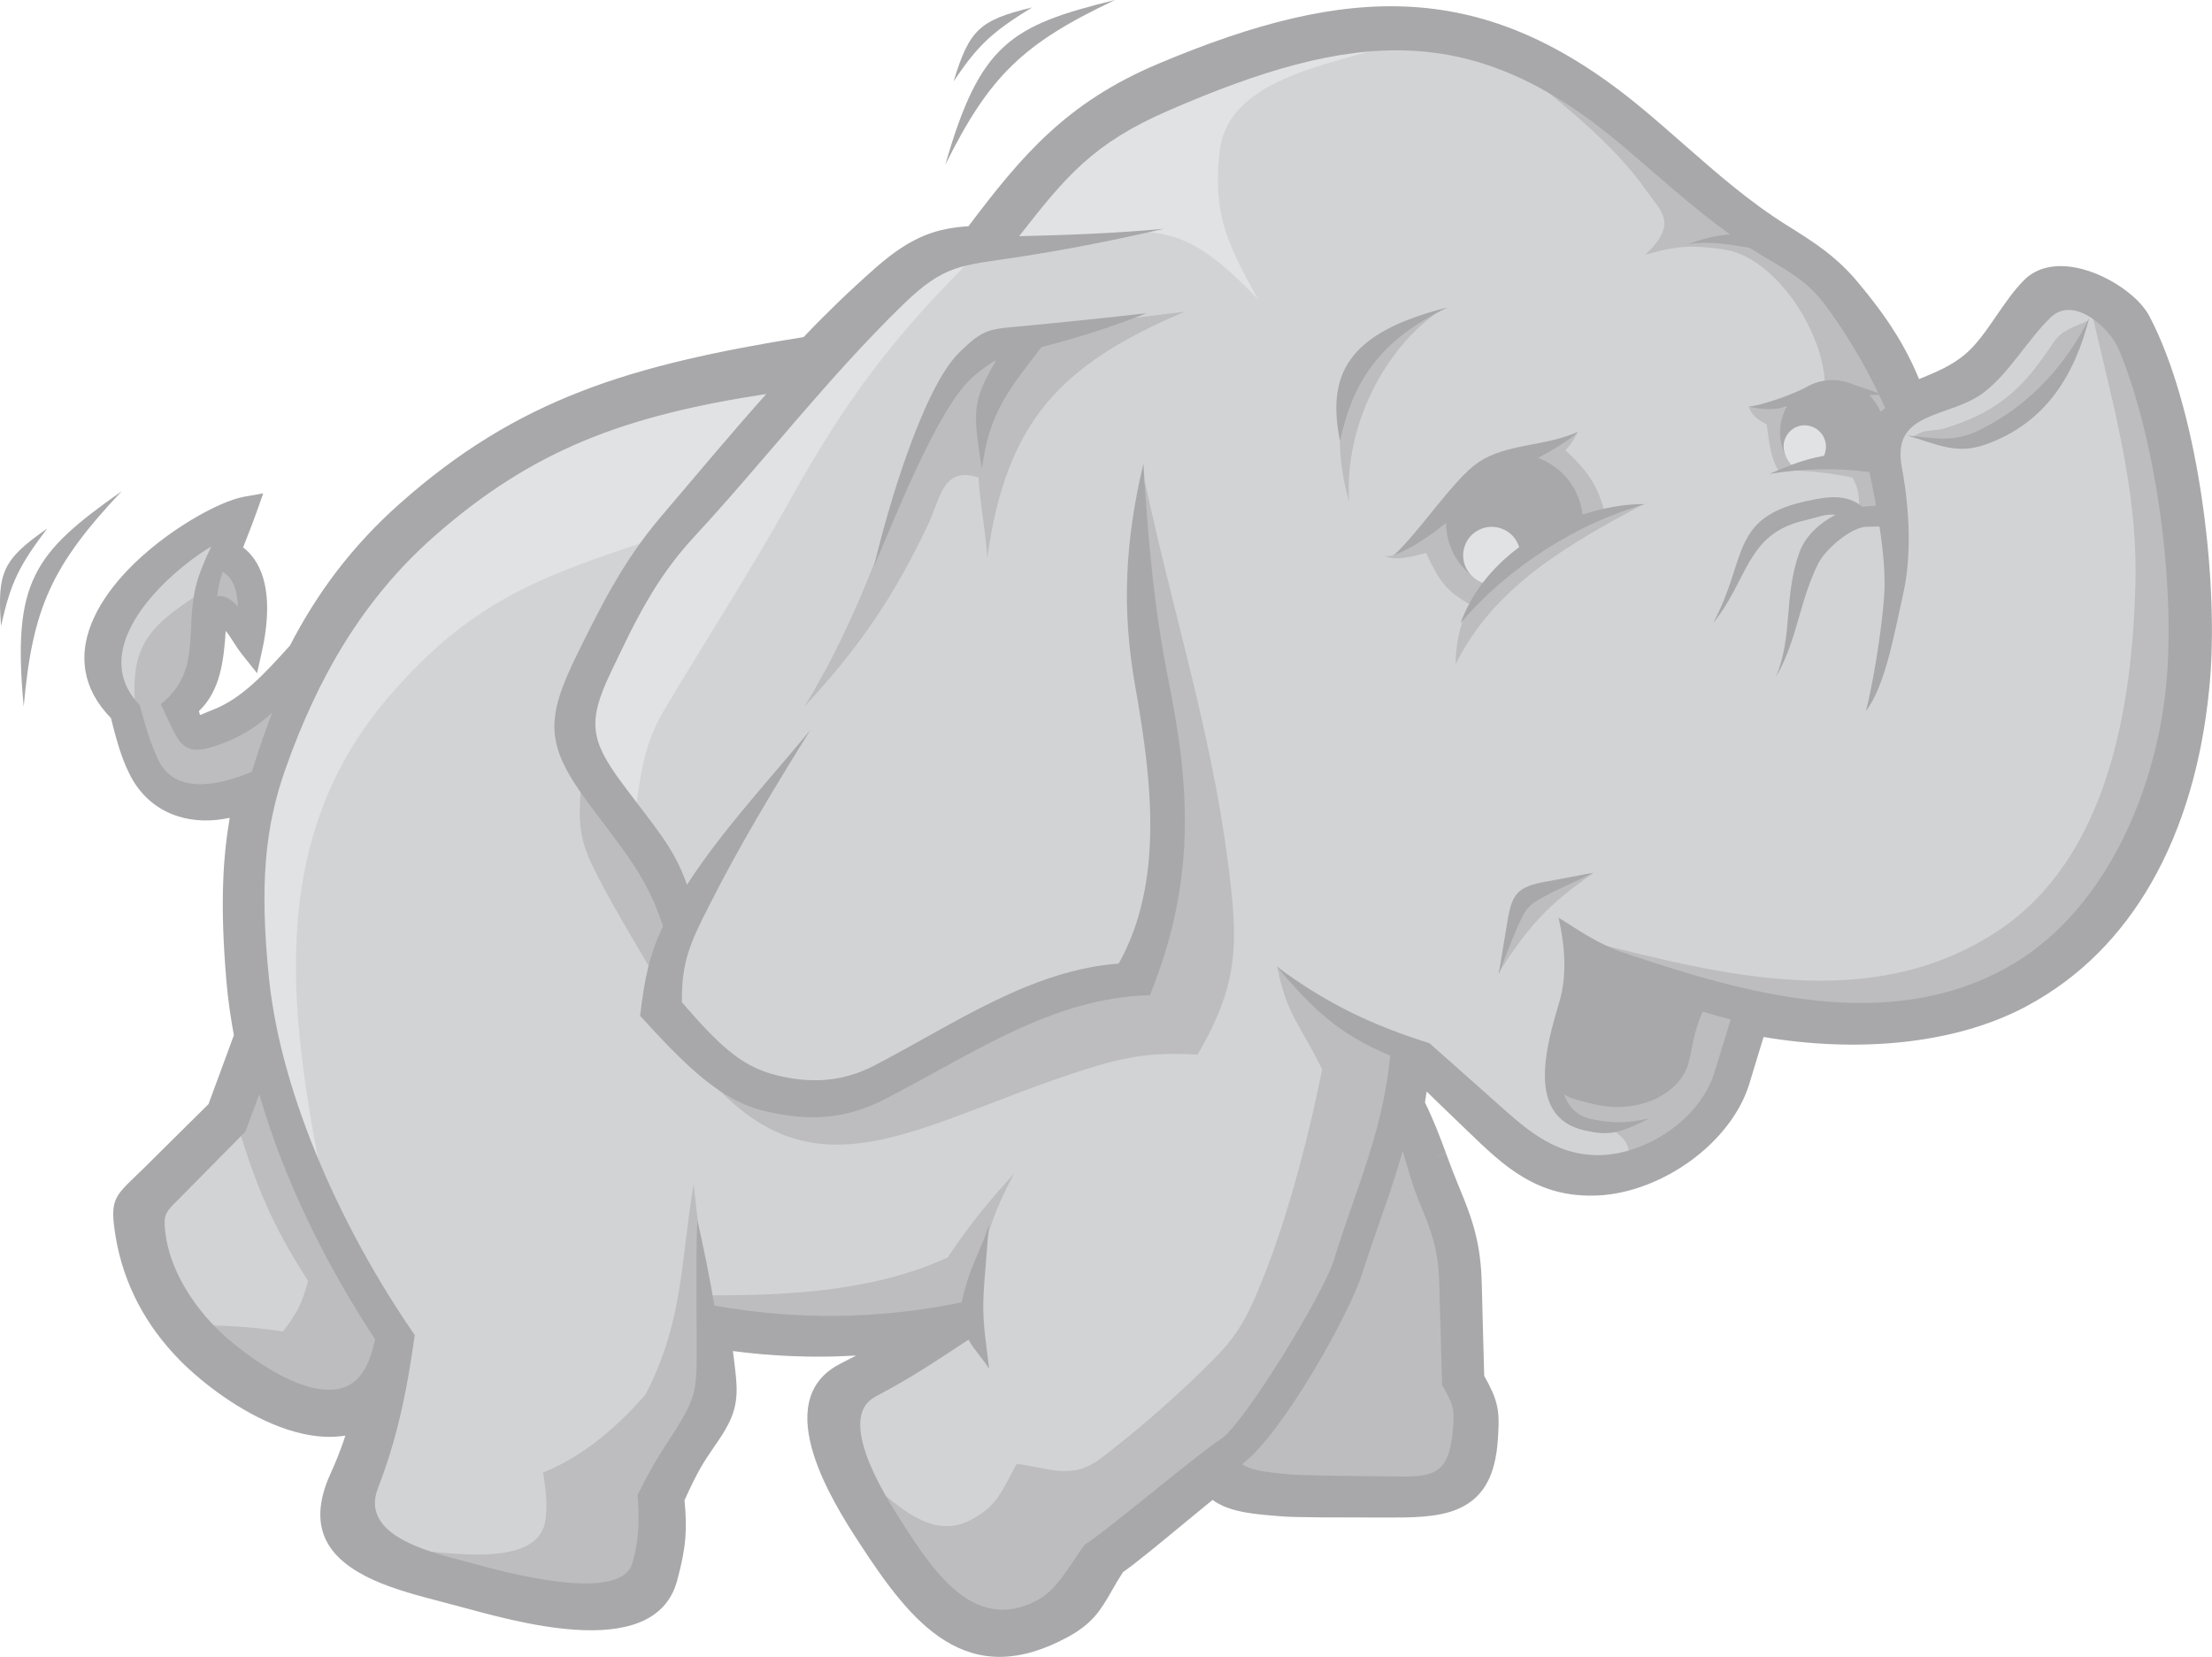 <?xml version="1.0" encoding="utf-8"?>
<!-- Generator: Adobe Illustrator 19.0.1, SVG Export Plug-In . SVG Version: 6.00 Build 0)  -->
<svg version="1.1" id="圖層_1" xmlns="http://www.w3.org/2000/svg" xmlns:xlink="http://www.w3.org/1999/xlink" x="0px" y="0px"
	 viewBox="285 -392.5 2490.2 1865.5" style="enable-background:new 285 -392.5 2490.2 1865.5;" xml:space="preserve">
<style type="text/css">
	.st0{fill:#D2D3D5;}
	.st1{fill:#E1E2E3;}
	.st2{fill:#BDBDBF;}
	.st3{fill:#A8A8AA;}
</style>
<g>
	<path class="st0" d="M1202.7,18.8l-165.6,26.9L886,111.9l-128.3,80.7l-122.1,149l-69,73.1l-66.7,24.6l-17.6-43.1l30.8-44.5
		l6.9-62.8l20.7,0.8l22.6,20.6l-6.1-64l-25-16.8l0.8-24.4l-59.3,33.5L420,301.9l-11.3,56.7l23,45.3l21.4,77l43.5,20.6l45.8-2.2
		l43.4-25.2l-29,146.9l29,163.5L553.9,860L449.5,972.6l18.6,67.2l49.5,77.9l93.3,65.7l49.5,6.8l55,1.9L681.1,1333l126.2,51.7
		l157.3,20.7l53.8-35.2l4.1-95.2l60-99.3l4.1-78.6l144.9,10.4l134.5-12.4l-134.5,80.7l22.8,97.3l84.8,132.5l82.8,35.2l66.2-26.9
		l26.9-53.8l138.7-105.5l26.9,22.8l217.3,8.3l43.5-35.2l4.1-62.1l-14.5-26.9l-10.4-167.6L1848.2,849l12.4-64.2l43.5,22.8
		l122.1,113.8l60,4.2l66.2-26.9l66.2-49.7l33.1-107.6l194.6,12.4l118-45.5l95.2-89l68.3-128.3l16.5-151.1L2729.8,164l-37-157.6
		l-37.3-49.7l-51.7-16.6l-91.1,99.4l-82.8,29l-72.4-120l-72.4-66.2l-39.3-24.8l-157.3-130.4l-126.2-68.3l-126.2-10.3l-146.9,24.8
		l-128.5,47.4l-89,72.4l-70.4,84.9l-72.4,20.7L1202.7,18.8"/>
	<path class="st1" d="M722.4,392.3c-141.8,165.4-110.3,366-71,562.6c-21-53-42-106-62.9-159l-23.2-145.8
		c2.2-49.7,4.4-99.4,6.6-149.1l59.6-142.4l89.4-132.5L860,110.2l152.4-62.9l178.9-23.2l-165.6,188.8
		C892.7,256,814.3,285.1,722.4,392.3"/>
	<path class="st1" d="M1390.1-111.7c-98.6,96.2-152.4,168.8-215.2,281.4c-44.9,80.6-95.2,158.2-142.4,237.6
		c-23.9,40.2-26.1,73.9-33.3,120.3l-69.5-82.8c11.1-33.1,22.1-66.2,33.1-99.4l112.6-202.1l238.5-235.2
		C1339.3-98.5,1364.7-105.1,1390.1-111.7 M1877-350.2c-79,29.6-210.1,39.4-219.2,130c-6.5,64.4,4.9,96.7,43.7,164.8
		c-95.8-99.2-119.5-83.8-304.7-53l79.5-112.6l139.1-86.1l178.9-39.7L1877-350.2"/>
	<path class="st2" d="M2094.9,875.8c26.3,16.2,25.7,28,21.3,39.1c20.7-8.3,41.5-16.6,62.2-24.9l40.3-54.1l30-77.1l-38.2-28.7
		l-167.1,21.3c-4.1,11.2-8.3,22.5-12.4,33.8c1.2,16,2.4,32,3.6,48c5.3,9.5,10.7,19,16,28.4c8.3,4.1,16.6,8.3,24.9,12.4
		C2081.9,874.6,2088.4,875.2,2094.9,875.8 M2079.4,590.1c-83.8,24.2-83.1,30.8-107.8,113.9C2004.2,651.6,2028.4,625.2,2079.4,590.1
		 M2636.2-31.7c-14.9,6.9-29.4,10.2-38.7,23.8c-20,29.3-37.2,54-70.3,74.6c-16.7,10.4-33.9,17.1-51.6,22.6
		c-14.7,4.6-23.5,0.5-36,9.5c7.4,1.3,14.8,2.6,22.2,3.9h49l60.4-37.3l35.5-37.3L2636.2-31.7 M1302.1,154.1
		c-32.9,90.2-61.7,167.5-111.6,249.1c63.9-68.9,102.7-127.5,139.4-205.4c14.2-30.3,16.9-65.8,56.6-52.6c1.8,30.2,8.2,60.4,9.9,90.6
		c21.4-153.5,81.8-217.7,222.2-277.3l-119.1,14.3l-112,24.9l-55.1,80L1302.1,154.1 M1574.1,150.6c30.3,142.5,73.9,279.2,92.8,424
		c12.3,94.1,13.6,139.2-33.7,220.4c-51.7-3.3-83.8,2.5-133.9,18.9c-199.2,65.3-313.4,161.3-447.6-32.1l128.5,60.6
		c30.5-6,61.1-12,91.6-18c53.9-31.4,107.8-62.8,161.8-94.2l126.2-24.9l40.9-170.6l-30.1-225.9c-1.2-35.5-2.4-71.1-3.6-106.6
		C1569.4,185,1571.8,167.8,1574.1,150.6 M1917.2,1032.2c-16.7,115.8,38.5,178,15.6,210c-6.5,9-15.3,24.8-25,29.2
		c-35,15.5-83.1-2.9-86.6,6.2h-115.5l-46.2-19.6l71.1-83.5c23.1-50.4,46.2-100.7,69.3-151.1l44.4-152.9h23.1L1917.2,1032.2"/>
	<path class="st2" d="M1723,695.7c9.4,52.6,25.7,65,50.4,115.9c-16.5,83-42.9,181.7-74.7,255c-13.4,30.9-24.2,47.9-47.9,71.8
		c-39.9,40.3-80.3,75.4-125.6,110.4c-32.6,25.1-55.4,12.5-95.6,6.8c-17.1,31-21.8,48.2-53.3,64c-48.4,24.2-91.7-28-129.8-58.7
		c27.4,42.9,54.9,85.7,82.3,128.6c19,17.8,37.9,35.5,56.9,53.3l48,7.1l64-39.1c11.3-21.3,22.5-42.7,33.8-64
		c23.7-17.8,47.4-35.5,71.1-53.3c29-24.9,58.1-49.8,87.1-74.6l55.1-78.2l49.8-92.4c21.3-64,42.7-128,64-192
		c1.8-24.3,3.5-48.6,5.3-72.9c-26.7-11.8-53.3-23.7-80-35.5C1764.3,729.5,1742.5,714.1,1723,695.7 M1085.3,1066
		c89.7,0,184.5-5,266.6-42.7c23.2-34.9,46.2-63.4,74.6-94.2c-25.9,48.9-34,76.5-40.9,131.5l-26.7,39.1
		c-67.5,1.8-135.1,3.5-202.6,5.3c-21.9-2.4-43.8-4.7-65.8-7.1c-2.4-2.4-4.7-4.8-7.1-7.1C1084.1,1082.6,1084.7,1074.3,1085.3,1066
		 M1072.9,1003.8l-7-63.1c-15.3,92.3-11.6,154.1-54.1,236.7c-31.7,36.7-70.8,70.2-115.5,88.1c3.8,22.7,4.9,36.8,2.7,53.4
		c-7.9,59.8-127.4,33.4-176.6,31l236.7,60.9l53.3-21.3c5.9-34.4,11.9-68.7,17.8-103.1l49.8-92.4l8.9-56.9L1072.9,1003.8 M939.5,483
		c-2.5,44.9-5.4,63.6,14.4,103.2c25.1,50.4,56,97.7,83.3,147.4l8.9-99.5C1010.7,583.7,975.1,533.3,939.5,483 M574.7,821.8
		c-7.7,16.4-15.4,32.8-23.1,49.1c21.2,71.3,40,116.5,80.3,178.8c-7,25.2-12.3,36.3-28.4,56.9c-35.5-5.4-67-7-103-6.9
		c39.7,30.8,79.4,61.6,119.1,92.4c19.6-3.6,39.1-7.1,58.7-10.7l58.7-58.7l-83.5-129.8C627.1,936,600.9,878.9,574.7,821.8
		 M2636.5-55.3c24.2,108.8,55.4,209.1,52.5,320.5c-3.6,136.7-30.2,309.3-156.8,391.7c-141.8,92.3-308.3,48.6-463.9,9.1l190.2,78.2
		c59.2,3,118.5,5.9,177.8,8.9c40.3-11.8,80.6-23.7,120.9-35.5c31.4-26.1,62.8-52.1,94.2-78.2l71.1-149.3l26.7-172.4
		c-7.1-56.3-14.2-112.6-21.3-168.9l-39.1-167.1C2671.2-30.6,2653.9-43,2636.5-55.3 M520.1,268.9c-64.4,41.9-89.7,60.3-82.6,138
		l19.2,69.8l27.3,18.5l33.7,11.2l61-14.4c10.4-32.4,20.9-64.7,31.3-97.1l-86.6,42.5h-20c-7.5-11.5-15-23-22.5-34.5l27.3-40.1
		l14.4-76.2c6.2,1.9,12.3,3.8,18.4,5.6c7.5,5.9,15,11.8,22.5,17.6l-3.2-40.1L545.1,244c-5.1-4.3-10.2-8.6-15.2-12.8L520.1,268.9
		 M1964.5-343.1c57.1,53.1,127.3,99.2,173,164c17.7,25.1,37.3,37.9-0.3,73.4c39.8-11.4,54.5-10.1,86.4-6.3
		c57.9,7,112.2,89.3,115.6,148.3c-0.7,5.5-16.1,18-60.9,30.4c-0.9,1.7-25.3-3.3-24.7-1.7c4.7,12.7,10.9,14.7,20.4,20.6
		c2.1,14.2,3.4,36,13,51.5c28.2-0.5,55.7,2.6,83.3,8c9.3,15.4,7.9,30.8,7.1,46.2l32-5.3c-2.9-24.3-5.9-48.6-8.9-72.9
		c9.5-16,18.9-32,28.4-48l-40.7-92.3c-26.1-24.9-52.1-49.8-78.2-74.7l-7.5-0.4c-29.3-18-58.6-36-88-54L2071-273.7L1964.5-343.1
		 M2060.8,94.9c-3,5.3-7.6,13.7-13.4,19.5c23.8,22.5,35.5,37.6,44,69.4c-26.9,13.3-53.8,26.7-80.7,40.1l-68.3,65.5
		c-30-16.1-37.4-28.5-51.9-59.3c-16.9,4.5-32.9,8.8-46.8,3.7c8.8,0.1,14.3-2.1,23.1-7.6l43.5-45.1c25.6-19.4,51.2-38.8,76.8-58.1
		l50.2-16.4C2043.6,103.9,2054.4,97.5,2060.8,94.9"/>
	<path class="st2" d="M2135.1,175.1c-85.6,46.1-167.6,92.4-211.3,180C1923.7,244,2035.3,195.1,2135.1,175.1 M1906.7-43.4
		c-63.6,43.3-108.5,130.8-102.9,216c-20.7-73.8-13.4-143.5,50.2-194.5c10.7-5.2,21.5-10.4,32.2-15.6
		C1893.1-39.5,1899.9-41.4,1906.7-43.4"/>
	<path class="st3" d="M2762.1,157.8c-11.5-72.7-30.6-143.2-57.2-194c-3.2-6.2-8.1-12.5-14.2-18.5c-13.2-13-32.7-25.3-52.8-32.2
		c-21.3-7.3-43.9-8.8-61.7,0.5c-4.6,2.4-9,5.6-12.8,9.5c-11.6,11.7-21.3,26-31.1,40.2c-10.9,15.9-21.8,31.9-34.9,43
		c-15.2,13-34.1,20.8-52,28c-7.5-18.3-16.6-35.9-27.1-52.6c-12.2-19.5-26.2-37.8-41.5-56.1c-11.2-13.5-23.9-25.6-37.9-36.2
		c-13.2-10.1-26.8-18.6-42.5-28.4c-42.3-26.5-78.2-58-114.9-90.2c-16.7-14.6-33.5-29.4-50-43c-87.4-72.1-168.9-107-256.1-112.5
		c-86.6-5.4-178,18.3-286,63.8c-52.1,21.9-90.8,47.8-124.5,79c-32.2,29.8-59.5,64.1-89.6,104.1c-17.5,1.2-33,3.8-48.8,10.2
		c-17.4,7-35,18.3-56,36.8c-14.6,12.9-29,26.1-43,39.7C1214.7-38.6,1202-26,1189.7-13c-98.3,15.8-178.4,33.2-250.1,61
		c-73.3,28.4-138,67.5-204.4,126.4c-26.1,23.1-50,48.7-71.2,76.4c-20.2,26.5-37.5,54.3-52.6,83.6c-13.3,14.7-26.6,29.5-41,42.5
		c-14,12.6-29,23.3-45.8,29.8l0,0c-9.8,3.8-13.8,6-14.2,5.8c-0.5-0.3-0.8-1.7-1.4-4.4c24.1-23,27.9-56.8,30.1-90.3
		c2.9,3.5,5.7,7.7,8.5,12.2c3.2,4.9,6.4,10,10.4,14.9l16.4,20.6l5.7-25.7c4.8-21.6,8.4-50.3,2.8-75.2c-3.6-16.2-11.1-30.6-24.2-40.8
		c1.2-3.3,2.4-6.3,3.6-9.2c4.1-10.5,8.3-21.3,11.9-31.4l7.1-20.2l-21.1,3.7c-28.1,4.9-88.4,38-130.9,82.1
		c-15.8,16.4-29.3,34.5-38.2,53.5c-9.3,19.8-13.4,40.4-9.8,61.1c3.1,18.1,12.2,35.8,28.6,52.6c3,12.1,5.8,22.6,8.7,32
		c3.4,10.8,7,20.4,11.6,29.8c12.4,25.7,32.1,41.4,54.9,48.7c18.3,5.9,38.6,6.2,58.5,1.8c-4,23.7-6.5,47.6-7.3,71.6
		c-1.3,33.5,0,70.6,3.7,113.6c0.8,9.4,2,19.8,3.6,31.1c1.4,9.6,3,19.1,4.7,28.5c-3.7,10.1-7.5,20.3-11.2,30.4l-17.4,47.2l-38.2,37.8
		c-11.9,11.7-23.8,23.5-35.6,35.3c-1,1-5,4.8-8.6,8.3c-24.1,23.2-28.8,27.8-22,68.5c4.4,26.1,12.9,51.3,25.2,74.7
		c11.8,22.5,27.7,44.4,48,64.8c25.4,25.4,67,57.1,110.6,73.6c24.9,9.5,50.6,14.1,74.7,10.2c-1.2,3.7-2.4,7.4-3.8,11.1
		c-3.8,10.6-8,21-12.7,31.2c-29.6,64.8,0.8,98.6,48,120.2c23.6,10.7,51.6,18,77.7,24.8c5.3,1.4,10.7,2.8,17.4,4.6
		c30.9,8.3,84.2,23.7,132.9,26.7c53.2,3.4,101.1-7.6,114-55.3c5.1-18.9,8-33.4,9.2-47.6c1.1-13.2,0.7-26.5-0.9-42.9
		c15.2-33.6,21.6-43,32.7-59.2c2.2-3.2,4.8-7,5.6-8.2c11.9-17.6,17.5-30.1,19.5-44.2c2-13.6,0.3-27.1-2.2-47.8
		c-0.2-2-0.6-4.8-1.1-8.6c30.6,4,61.4,6.1,92.3,6.3c15.5,0.1,31-0.4,46.4-1.2c-4,2-7.8,4-12.1,6.2l-5.8,3
		c-41.1,21.1-42.8,61.1-29.9,102.2c11.6,37.1,35.4,75,50.4,98c31.4,48.5,61.5,89.5,97.8,111.8c38.1,23.4,81.7,26.1,137.9-4.3
		c28.6-15.5,37.6-31.3,49.8-52.6c3.7-6.5,7.8-13.6,12.4-20.6c11.8-7.8,41.2-32.1,70.1-56c9.8-8.1,19.7-16.2,30.7-25.2
		c7.6,5.6,16.9,9.5,28,12.2c14.5,3.5,31.7,5,52.4,6.5c15.5,1.1,65.9,1.1,98.4,1.1c10.1,0,18.4,0,23.4,0c33.6,0.2,60.8-1.6,81.3-13.2
		c21.9-12.4,34.8-34.3,37.6-73.7c1.2-17.5,1.5-28.3-1-39.3c-2.3-10.3-6.7-19.7-14.3-33.3c-0.5-17-0.9-34-1.4-51
		c-0.5-18-1-36.1-1.4-54.1c-0.6-21.3-2.9-38.6-7.2-55.6c-4.3-16.9-10.4-33.1-18.6-52.6c-5.1-12.3-9.9-24.7-14.4-37.2l-11.8,4.3
		l1.8-0.7l10-3.7l0,0c-7-19-14-37.4-23.7-57.2c0.6-3.8,1.3-7.9,1.9-12.3l18.7,18.1l27.6,26.6c21.1,20.3,40.3,38.8,63,52.1
		c23.4,13.8,49.7,21.8,83.8,20.2c35.7-1.7,73.9-16.7,105.3-39.9c30.4-22.5,54.8-52.7,65-86.2l8.8-29.1l7.1-23.2
		c50,8.5,103.7,11.2,155.6,5.8c50.1-5.3,98.4-18,140.1-40.3c61.3-32.7,107.3-80.9,140.3-138.1l0,0c36.9-63.9,57.6-139.3,65.4-216.8
		C2778.5,323.9,2775,239.3,2762.1,157.8L2762.1,157.8z M2113.8,680.5c-28.8-9.7-48.9-23.9-74.2-39.8c6.9,31.1,10,64,0.8,95
		c-14.6,49.2-38.1,129.8,28.7,144.6c25.4,5.6,37,4.8,72.9-13.7c-29.1,6.6-43.7,5-63.7,1.3c-18.1-3.3-27.7-14.8-32.8-28.4
		c6.3,4.6,16.6,7,34.3,11.3c49.6,12,96.8-11.9,106-46.3c5.4-20.1,4.5-30.6,15.9-58c10.3,3.2,20.8,6.1,31.7,8.7l-18.4,60
		c-15.9,52-78,93.8-132.8,92.9c-50.6-0.9-82.8-32.6-117.7-63.7c-24.1-21.4-47.3-41.9-70.2-62.3c-63-19.9-113.6-43.1-172.1-86.4
		c41.6,48.9,69.9,76,127.9,100.4c-8.4,86.1-38.4,148.9-63.9,231.4c-11.6,37.3-102.7,186.6-128,201.2c-18,10.4-130.9,105.4-152.1,118
		c-15.8,21-29.7,50-53.5,62.6c-72.4,38.3-119-35-158-97c-17.7-28.2-67-109.5-24.1-132.3c40.6-21.5,63.4-36.9,104.8-64.1
		c6.1,11.1,16.5,21.8,23.3,32.9l-4.5-36.4c-2.7-22-2.6-39.8-0.9-61.9c1.7-21.4,3.4-42.8,5.1-64.2c-6.2,21.8-18.7,43.5-24.9,65.3
		c-2.5,8.7-4.6,15.7-5.7,22.3c-93,19-185.3,20.2-278.4,3.6c-5.9-34.4-13.2-70.3-19.2-96.1c-1.8,28.8-0.7,108.5-0.8,153.1
		c-0.1,34.6-1.6,46.4-19.4,75.8c-16.7,27.5-23.7,33.8-47.1,80.3c2,29.3,2,48.7-5.8,76.6c-13,46.3-143.8,10.4-178.2,1
		c-42.5-11.6-130.3-28.9-108.2-85.5c19.4-49.8,31.8-102.4,41.3-172.1c-77.8-112.1-150.2-265.8-164.1-402
		c-10.8-105.7-4.3-170.8,18.6-235.4c36.2-102.5,87-191.2,168.3-262.6c109.8-96.3,212.4-135,373-159.5c-38.6,43.3-76.9,89-118.5,138
		c-42.2,49.6-67.2,99.8-94,154.1c-37,75-36.2,103.5,12.8,169.4c42.3,56.7,65.1,82.3,83.5,137.8c-15.2,31.4-20.8,58-25.9,100.8
		c51.7,56.6,90.2,95.3,140.4,107.3c49.3,11.7,90.4,9.5,134.5-13.1c97.9-50.1,188.5-114.7,299-117.4
		c51.1-125.6,45.9-230.6,21.4-352.2c-16.8-83-23.5-161.6-28.7-246.2c-20.7,87.2-24.6,163.8-9.2,250.6
		c18.5,104.6,32.9,220.2-18.6,312.2c-99.9,7.6-185.5,68.4-275.5,115c-36.2,18.8-73.9,20.6-113.9,9.6c-37.2-10.2-62.3-34.8-102.3-81
		c-0.6-46.4,9.8-67.8,31.1-109.8c34.2-67.5,72-130.2,113.4-196.6c-50.7,61.3-98.8,112.4-138.8,174c-15.3-43.5-37.1-65.6-73.3-114.6
		c-35.3-47.8-39-68.8-12.6-124.2c26.6-55.6,49.1-104.5,94.3-153.3c78.1-84.3,149.6-178.2,235.1-261.3
		c46.4-45.1,65.2-43.5,126.7-52.9c55.6-8.4,109.9-19.1,166.6-32.2c-54.8,5.1-107.8,7-161.2,8.3h-1.7c52.5-67.1,83-104.5,168.3-141.5
		c210-91.2,343.5-101.1,508.5,37.6c42.8,36,80.1,70.8,123.5,101.9c-15.7,1.3-29.3,4.2-47.2,11.2c21.8-4.2,47,0,69.6,4.1
		c6.3,4.1,12.9,8.1,19.6,12.1c30.6,18,48,28,68.7,56.8c21.9,30.5,40.1,60.9,56.2,94.5c-10.5-3.8-19.4-6.9-27.2-9.3
		c-17.8-8.2-38.6-6.9-55.2,3.4l-1.3,0.6c-16.9,8.3-43.2,17.6-60.7,20.5c9,3.1,28.8,4.2,38.1,0.5c1.2-0.5,2.5-0.9,3.8-1.2
		c-4.3,7.4-7,15.6-7.8,24.1c-1.1,11.2,1.1,22.5,6.3,32.6v0.1c1.6,3.7,3.8,7.2,6.2,9.6c-8,3-16.2,6.3-24.7,10c39.2-6,74.4-7,112.6-2
		c2.5,12,5.1,24.8,7.4,37.8l-14.2,1.1c-0.4,0-0.8,0.1-1.1,0.1c-18.1-14.4-38.2-12-65.7-5.7c-83.7,19.1-64,66-102.5,136.8
		c40-48.8,37-100,102.1-115.4c15.2-3.6,25.5-8.1,35.8-6.5c-18.5,9.3-34.5,24.7-40.8,42.6c-17.9,50.5-6.8,93-26.4,140.2
		c24.3-42.1,25.8-83.3,47.5-127.6c7.8-15.9,36.8-41.4,54.6-41.8l14.6-0.3c4.3,28,6.9,55.9,5.2,79c-3,42.2-14,104.8-20.5,128.7
		c22-28.3,32.1-88.3,41.7-130.6c10.1-44,7.5-96.7-1.3-144c-12.1-64.8,54.6-54.3,93.4-84.8c28.5-22.5,48.1-58.3,74.2-83.7
		c25.9-25.2,66.7,11.8,76.9,36.4c44.2,106.9,64.3,275.1,52.6,382.8C2710,505,2651.6,637,2544.9,696.6
		C2409.2,772.3,2248.9,726,2113.8,680.5L2113.8,680.5z M1920.6,1217.5c-4.4,49.9-21.1,53.2-64.9,52.4c-19.9-0.4-99.2-0.7-119.3-2.4
		c-28.4-2.5-44.4-5-53.1-11.5c44.6-32.8,120.5-168.1,135.3-214.7c15.6-49.2,32.8-92.2,45.5-137.7c5.9,19,10.5,37.9,19,58
		c14.2,33.7,21.2,54.6,22.2,90.8l3.2,114.6C1920.8,1188.5,1922.8,1193.1,1920.6,1217.5L1920.6,1217.5z M576.9,839.6
		c28.3,98.1,76.7,194.5,130.2,275.5v1.4c-3.4,13.9-7.2,27.5-15.4,38.4c-38.3,51.2-135.6-24-163.8-52.7
		c-30.8-31.5-51.4-68.7-56.3-103.6c-3.6-25.5-0.1-26.1,17.7-44.1l71.9-72.8L576.9,839.6L576.9,839.6z M522.8,222.8
		c-7.3,15.6-12.4,27.4-15.9,39.6c-15.3,52.7,6.9,99.8-41,138c22.5,45.4,21.5,63.5,73.8,42.5c20.2-8.1,36.8-19.4,51.7-32.9
		c-7.2,18.7-13.8,37.6-19.8,56.7c-1,3.2-2,6.5-3,9.7c-37.4,15.9-86.6,26-105.4-13.3c-9.1-19.1-14.3-37.8-21-61.9
		C380.5,337.3,472.6,253,522.8,222.8L522.8,222.8z M553,290.4c-7.6-7.6-13.7-12.8-23.5-11.7c0.8-6.4,1.9-12.7,3.5-18.5
		c0.8-3,1.6-6,2.5-8.9C548.3,258.7,551.6,272.2,553,290.4L553,290.4z M2400.5,52c2.3,4.9,4.6,9.9,6.9,14.9c-1.9,1.4-3.6,2.8-5.3,4.3
		c-3-7.1-7.4-13.5-12.9-18.9C2392.8,52.2,2396.6,52,2400.5,52L2400.5,52z M621.7,341.7L621.7,341.7L621.7,341.7L621.7,341.7z
		 M1095.3,1114.2L1095.3,1114.2L1095.3,1114.2z M1650.7,1280L1650.7,1280L1650.7,1280z M1876.3,851L1876.3,851L1876.3,851
		L1876.3,851z M529.1,418.4L529.1,418.4l-0.4-1.1L529.1,418.4L529.1,418.4z M2695.7,596.5l0.3,0.2L2695.7,596.5z M311.7,403.1
		c9.8-111,31.4-158.9,110.3-242.5C323,230.3,298.4,262,311.7,403.1"/>
	<path class="st3" d="M286.2,312.4c10.9-50,21-68.8,51.9-109.8C288.1,237.5,281.6,251.8,286.2,312.4 M1446.8-384.1
		c-59.3,14.3-70.6,25.2-88.3,83.3C1386.9-343.3,1403.2-357.1,1446.8-384.1"/>
	<path class="st3" d="M1540.3-392.5c-117.5,28.8-152.1,49.3-191.1,185.5C1398.8-306.8,1436.4-343.5,1540.3-392.5 M1793.5,104.1
		c12.5-55.5,34.8-109,121-150.4C1800.2-17.7,1778.8,30.3,1793.5,104.1 M2520.5,107.9c67.7-24.1,100.3-78.5,116.5-142.5
		c-26.5,53.6-67.4,98.5-122.9,126c-29.8,14.7-48.8,9.6-82.1,6.4C2465.8,107.6,2487.3,119.8,2520.5,107.9 M2059.5,162.3
		c-8.7-18.2-24.2-32.3-43.1-39.2c16.6-8.9,32.9-18.2,45.6-29.7c-37.3,17.2-80.6,13-112.6,34.6c-28.2,19-67,79.3-95.6,104.9
		c20.7-8,40.7-22,59.1-36.6c0.2,28.4,16.1,54.3,41.2,67.4c-10.6,13.9-19,29.2-25,45.6c54.5-64.6,133.5-113.3,207.8-134.2
		c-20.8-0.3-45.3,3.6-70.4,11.8C2065.6,178.4,2063.2,170.1,2059.5,162.3 M1981.1,650.2c-2.6,16.7-6.3,37.5-8.9,54.2
		c7.1-18.9,15.6-40.9,23.8-59c8.7-19.1,13.6-20.9,32.2-31c13.1-7.1,37-17,50.1-24.1c-13.5,2.3-37.7,7.2-51.2,9.5
		C1991,606,1986.7,614.7,1981.1,650.2 M1364.6,4.7c-41.9,41.4-82.6,183.5-95.6,240.4c20.5-47.2,71.7-179.3,111-212.9
		c10.9-9.3,18.4-15,26.6-19.1c-28.1,47.2-26.1,58.9-16.2,122.2c8.4-64.3,30.6-89.1,67.1-137.1c40-10,77.4-22.1,118.4-38
		c-46.2,5.2-92.4,10-138.7,14.4C1398.4-21.9,1392.1-22.5,1364.6,4.7"/>
	<path class="st1" d="M1935.3,246.6c-7.6-16-0.8-35.2,15.2-42.8c16.1-7.6,35.4-0.8,43,15.3c0.7,1.4,1.3,2.9,1.7,4.5
		c-15.3,11.4-29.3,24.7-41.1,40.2C1946.2,260.6,1939.2,254.8,1935.3,246.6 M2293,108.2c1.3-13.2,12.6-23,25.8-21.7
		c13.3,1.3,23,13.1,21.7,26.3c-0.3,2.7-1,5.4-2.2,7.9c-12.1,2.1-24.2,5.6-36.7,10.2C2296.4,125.6,2292.3,115.8,2293,108.2"/>
</g>
</svg>
